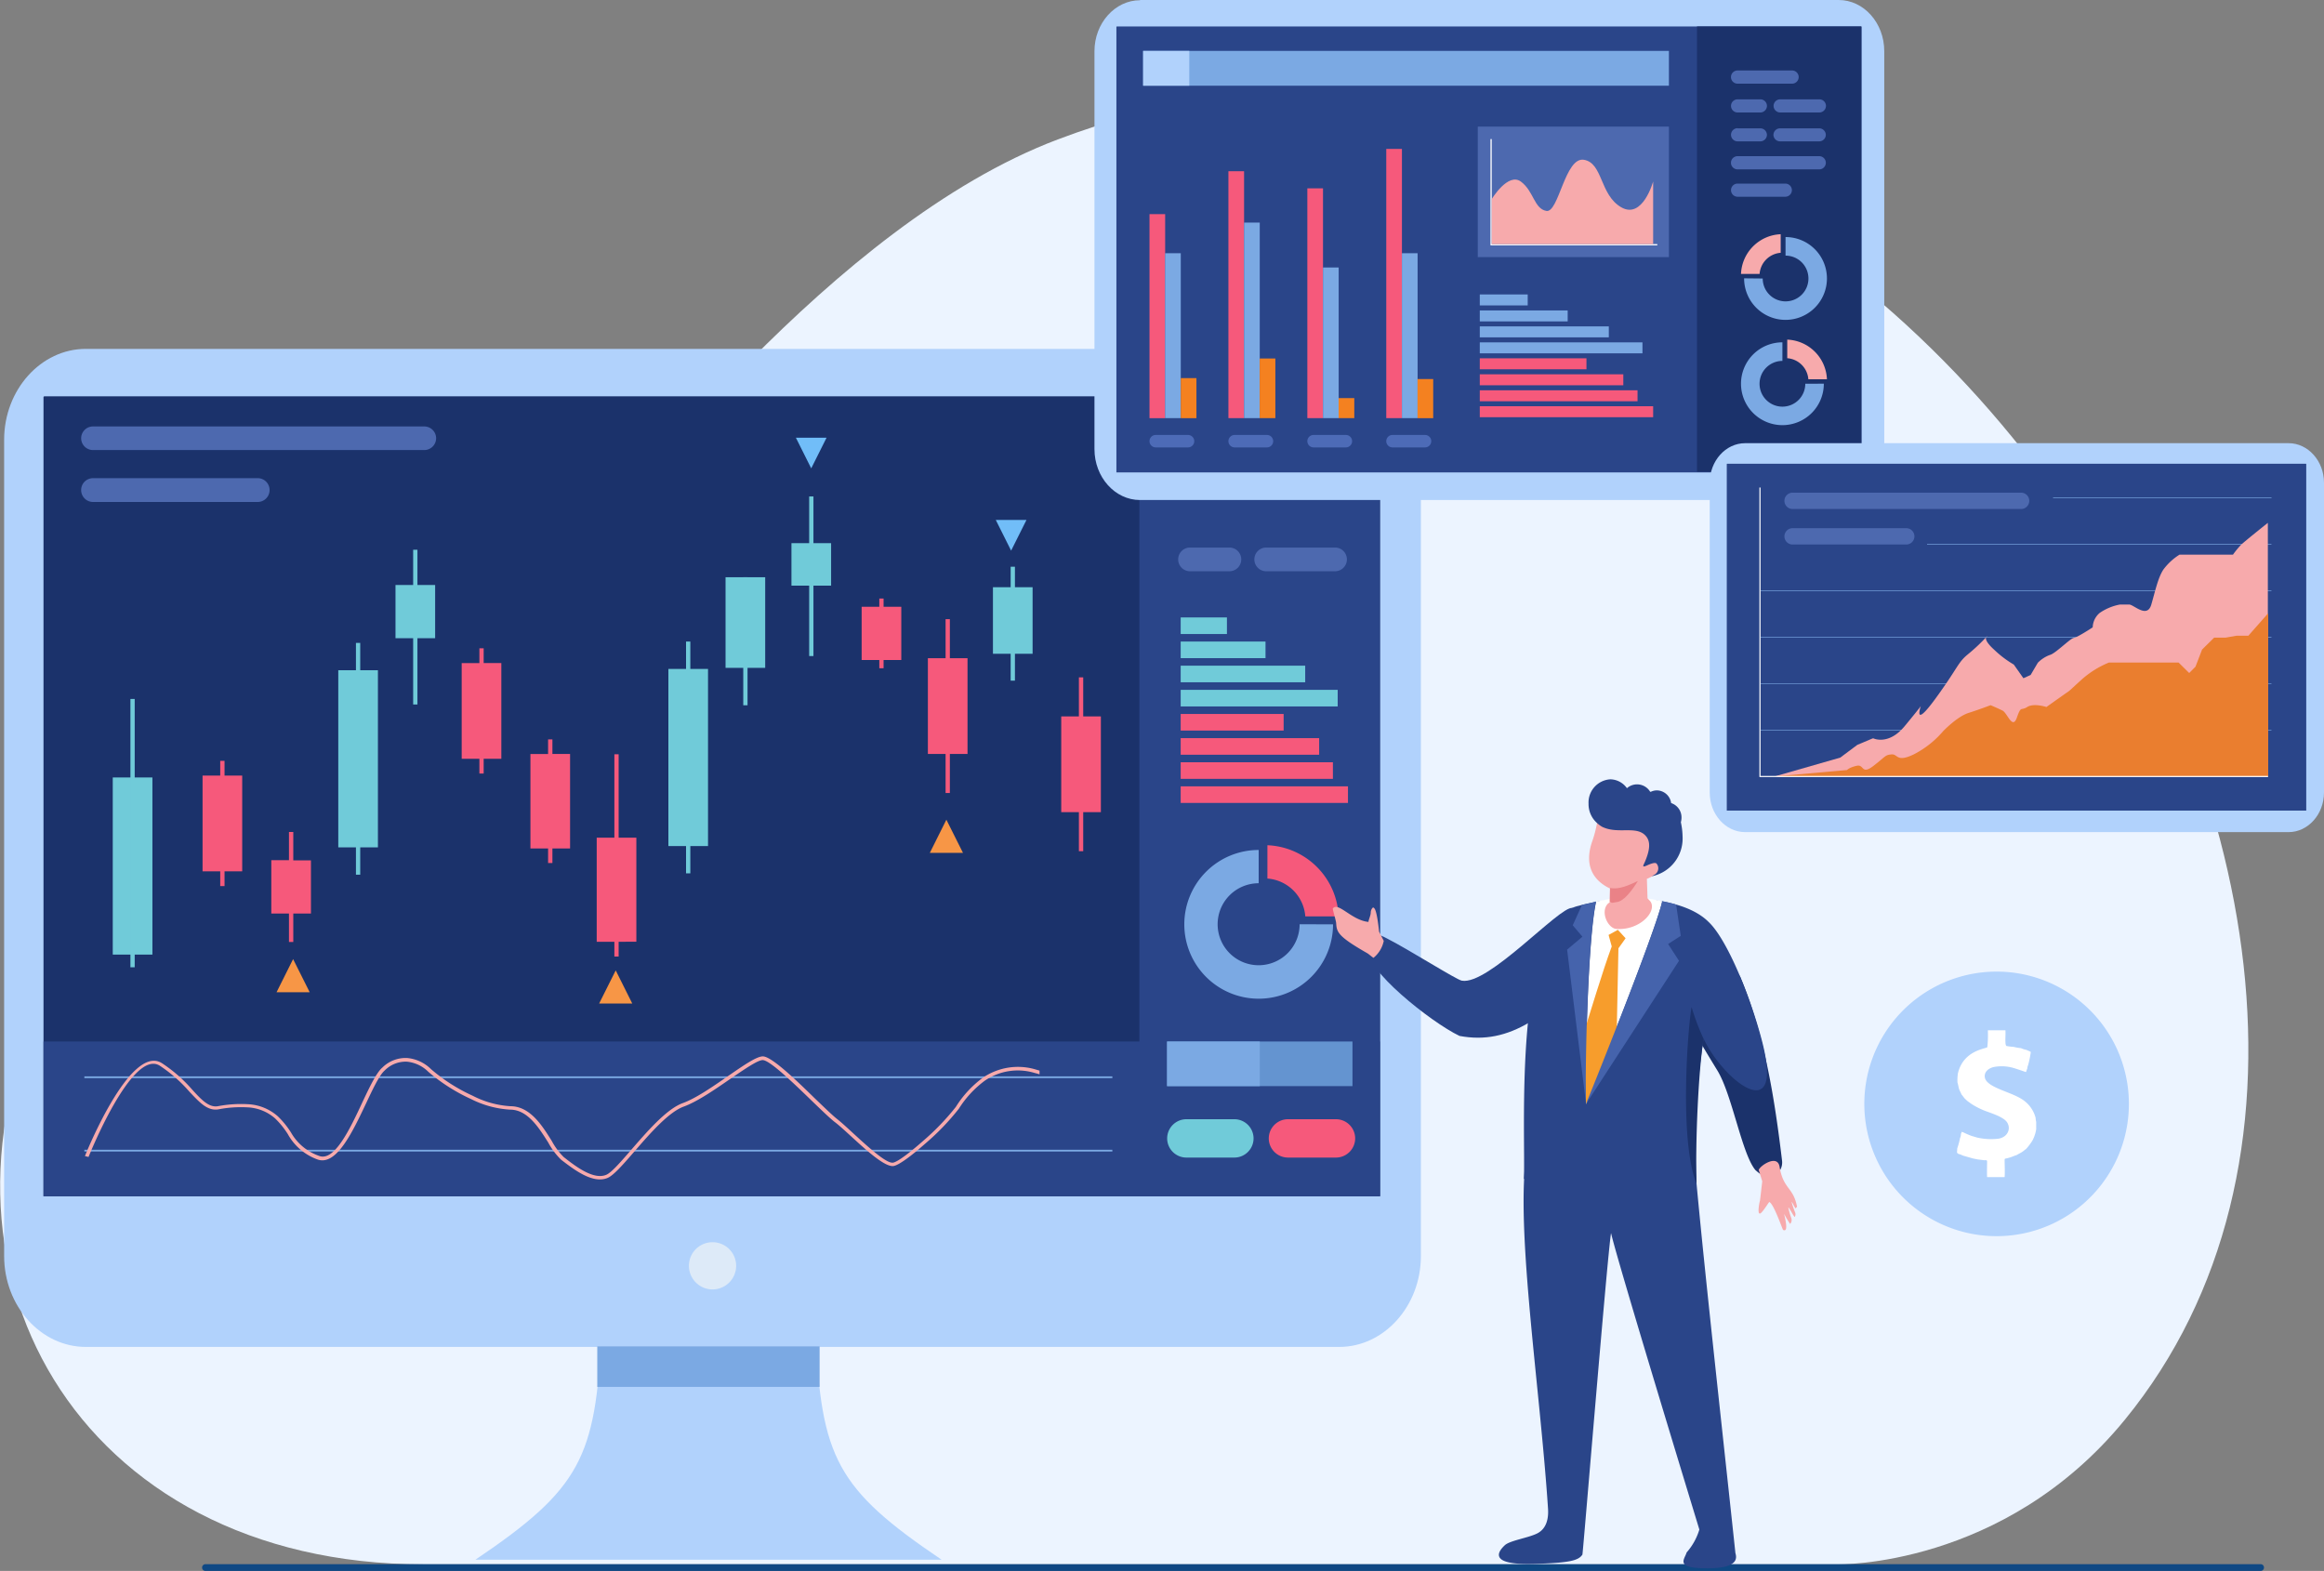 <svg xmlns="http://www.w3.org/2000/svg" viewBox="0 0 500 337.99"><rect x="0" y="0" width="500" height="337.99" fill="#808080" stroke="none"/><defs><style>.cls-1{fill:#ecf4ff;}.cls-1,.cls-11,.cls-12,.cls-13,.cls-14,.cls-15,.cls-18,.cls-19,.cls-2,.cls-22,.cls-25,.cls-26,.cls-27,.cls-28,.cls-3,.cls-30,.cls-31,.cls-9{fill-rule:evenodd;}.cls-2{fill:#0f4884;}.cls-20,.cls-3{fill:#b1d2fc;}.cls-27,.cls-4{fill:#1b326b;}.cls-26,.cls-5{fill:#2a4589;}.cls-14,.cls-6{fill:#7ba9e3;}.cls-7{fill:none;stroke:#7ba9e3;stroke-miterlimit:22.93;stroke-width:0.22px;}.cls-19,.cls-8{fill:#f7aaac;}.cls-23,.cls-9{fill:#4d69af;}.cls-10,.cls-15{fill:#70cbd9;}.cls-11,.cls-17{fill:#f6597b;}.cls-12{fill:#f79646;}.cls-13{fill:#71bdf8;}.cls-16{fill:#6494d0;}.cls-18{fill:#ddeaf8;}.cls-21{fill:#f48120;}.cls-22{fill:#4d6bb7;}.cls-24,.cls-28{fill:#fff;}.cls-25{fill:#ea7e2f;}.cls-29{fill:#f79d2c;}.cls-30{fill:#ea8287;}.cls-31{fill:#4563ac;}</style></defs><g id="Layer_2" data-name="Layer 2"><g id="Layer_1-2" data-name="Layer 1"><path class="cls-1" d="M227.58,30c-24.5,9.25-47.79,29-66.14,47.5-38.21,38.43-43.91,46.51-91,78.78-27.47,18.8-49.13,34.71-59.8,56-30,59.75,5.73,124.29,80.54,124.29H395.27s35.78.82,61.88-31.11C545.63,197.17,398.88-34.66,227.58,30"/><path class="cls-2" d="M44.21,336.53H486.36a.73.73,0,1,1,0,1.46H44.21a.73.73,0,1,1,0-1.46"/><path class="cls-3" d="M129.4,286.77c-1.23,26.77-4.49,33.54-27.12,48.8h100.3c-22.63-15.26-25.89-22-27.13-48.8l-23-2.18Z"/><path class="cls-3" d="M18.47,75.06H288.12c9.67,0,17.58,8.8,17.58,19.56V267.74h0v2.49c0,10.76-7.91,19.56-17.58,19.56H18.47C8.8,289.79.89,281,.89,270.23V94.62c0-10.76,7.91-19.56,17.58-19.56"/><path class="cls-4" d="M9.57,85.26h287.1a.23.23,0,0,1,.22.24V257.37H9.36V85.5a.23.23,0,0,1,.21-.24"/><rect class="cls-5" x="9.36" y="224.08" width="287.53" height="33.29"/><rect class="cls-6" x="128.61" y="289.79" width="47.61" height="8.48"/><rect class="cls-7" x="128.61" y="289.79" width="47.61" height="8.48"/><rect class="cls-6" x="18.15" y="231.58" width="221.17" height="0.38"/><rect class="cls-6" x="18.15" y="247.37" width="221.17" height="0.38"/><path class="cls-8" d="M248.7,246.73c3-.28,6-2.68,6-2.69l.53.58s-3.27,2.59-6.54,2.87Zm-230.42,2c0-.07,9.69-24.28,16.54-20a31.75,31.75,0,0,1,6.57,5.75c2,2.19,3.58,3.84,5.48,3.52a26.57,26.57,0,0,1,6.49-.43,10.43,10.43,0,0,1,6.42,2.61,18.66,18.66,0,0,1,2.84,3.5,11.19,11.19,0,0,0,6,5C71.92,250,75.25,243,78,237.08c1.5-3.18,2.86-6,4.06-7.21l.21-.19a7.12,7.12,0,0,1,5.34-2.05,8.41,8.41,0,0,1,4.94,2.22l.22.21a37.48,37.48,0,0,0,8.93,5.69A20.4,20.4,0,0,0,109.8,238c4.24,0,6.83,4.14,8.91,7.47a14.5,14.5,0,0,0,2.59,3.49l.12.09c2.55,2,6.39,4.89,9.07,3.68,1.12-.51,3.07-2.76,5.35-5.38,3.42-3.95,7.55-8.71,11-10,2.84-1,6.58-3.61,9.88-5.89s6.06-4.18,7.4-4.18c1.85,0,7,4.94,11.15,9,2,1.91,3.74,3.61,4.81,4.46s2.17,1.88,3.49,3.09c3.27,3,7.16,6.56,8.58,6.31,1-.18,3.6-2.16,6.3-4.54a53,53,0,0,0,7.19-7.44,22.64,22.64,0,0,1,5.75-6.24,13.37,13.37,0,0,1,11.51-1.8l.75.22v.8c-.32-.1-.64-.2-1-.28a12.54,12.54,0,0,0-10.8,1.67,22.22,22.22,0,0,0-5.55,6,52.15,52.15,0,0,1-7.32,7.59c-2.79,2.47-5.53,4.53-6.7,4.74-1.85.33-5.9-3.39-9.32-6.52-1.31-1.2-2.52-2.31-3.45-3-1.1-.88-2.87-2.59-4.86-4.51-4.07-3.94-9.06-8.75-10.56-8.75-1.07,0-3.79,1.88-6.91,4-3.34,2.31-7.13,4.93-10.07,6-3.26,1.18-7.32,5.85-10.67,9.72-2.34,2.7-4.35,5-5.63,5.59-3.16,1.43-7.24-1.7-9.95-3.77l-.13-.1a15,15,0,0,1-2.77-3.69c-2-3.16-4.43-7.09-8.2-7.09a21.4,21.4,0,0,1-8.44-2.29,38.73,38.73,0,0,1-9.14-5.83l-.21-.2a7.55,7.55,0,0,0-4.43-2,6.34,6.34,0,0,0-4.71,1.83l-.19.18c-1.1,1.07-2.43,3.87-3.9,7-2.93,6.19-6.43,13.58-10.51,12A11.91,11.91,0,0,1,61.92,244a18.15,18.15,0,0,0-2.72-3.36,9.63,9.63,0,0,0-5.91-2.39,25.4,25.4,0,0,0-6.27.42c-2.36.4-4-1.4-6.25-3.77a31.13,31.13,0,0,0-6.4-5.62c-6-3.73-15.29,19.57-15.32,19.64Z"/><path class="cls-9" d="M20,91.75H91.29a2.55,2.55,0,0,1,2.54,2.54h0a2.55,2.55,0,0,1-2.54,2.54H20a2.55,2.55,0,0,1-2.54-2.54h0A2.55,2.55,0,0,1,20,91.75"/><path class="cls-9" d="M20,102.88H55.48A2.55,2.55,0,0,1,58,105.42h0A2.56,2.56,0,0,1,55.48,108H20a2.56,2.56,0,0,1-2.54-2.55h0A2.55,2.55,0,0,1,20,102.88"/><rect class="cls-10" x="72.78" y="144.2" width="8.53" height="38.11"/><rect class="cls-10" x="76.58" y="138.32" width="0.92" height="49.87"/><rect class="cls-10" x="85.09" y="125.86" width="8.53" height="11.45"/><rect class="cls-10" x="88.89" y="118.28" width="0.92" height="33.29"/><rect class="cls-10" x="143.8" y="143.92" width="8.53" height="38.11"/><rect class="cls-10" x="147.6" y="138.03" width="0.92" height="49.87"/><rect class="cls-10" x="156.1" y="124.19" width="8.53" height="19.5"/><rect class="cls-10" x="159.91" y="124.19" width="0.92" height="27.55"/><rect class="cls-10" x="170.28" y="116.86" width="8.53" height="9.14"/><rect class="cls-10" x="174.09" y="106.81" width="0.92" height="34.34"/><rect class="cls-10" x="213.63" y="126.34" width="8.53" height="14.32"/><rect class="cls-10" x="217.44" y="121.93" width="0.92" height="24.51"/><rect class="cls-10" x="24.26" y="167.27" width="8.53" height="38.11"/><rect class="cls-10" x="28.06" y="150.38" width="0.92" height="57.73"/><path class="cls-11" d="M189.18,128.78h.92v1.77h3.81V142H190.1v1.77h-.92V142h-3.8V130.55h3.8Zm14.26,4.44h.92v8.4h3.8v20.6h-3.8v8.4h-.92v-8.4h-3.81v-20.6h3.81Zm-100.3,6.26h.92v3.18h3.8v20.59h-3.8v3.18h-.92v-3.18H99.33V142.66h3.81Zm14.78,19.6h.93v3.14h3.8v20.33h-3.8v3.13h-.93v-3.13h-3.8V162.22h3.8Zm14.26,3.2h.92v17.95h3.81v22.39H133.1v3.18h-.92v-3.18h-3.8V180.23h3.8Zm-84.8,1.41h.93v3.18h3.8v20.6h-3.8v3.17h-.93v-3.17h-3.8v-20.6h3.8ZM62.17,179h.93v6.1h3.8v11.45H63.1v6.11h-.93v-6.11h-3.8V185.06h3.8Zm166.15-24.87h3.8v-8.4h.93v8.4h3.8v20.6h-3.8v8.4h-.93v-8.4h-3.8Z"/><polygon class="cls-12" points="132.47 208.78 136.03 215.91 128.9 215.91 132.47 208.78"/><polygon class="cls-13" points="174.53 100.77 171.23 94.17 177.83 94.17 174.53 100.77"/><polygon class="cls-13" points="217.54 118.47 214.24 111.87 220.84 111.87 217.54 118.47"/><polygon class="cls-12" points="63.06 206.35 66.63 213.48 59.5 213.48 63.06 206.35"/><polygon class="cls-12" points="203.61 176.36 207.18 183.49 200.05 183.49 203.61 176.36"/><rect class="cls-5" x="245.13" y="85.5" width="51.76" height="171.87"/><path class="cls-14" d="M286.8,198.87a16,16,0,1,1-16-16v7.16a8.82,8.82,0,1,0,8.81,8.82Z"/><path class="cls-11" d="M272.68,181.85A16,16,0,0,1,288,197.16h-7.17a8.83,8.83,0,0,0-8.15-8.14Z"/><path class="cls-15" d="M255.24,240.8h10.33a4.14,4.14,0,0,1,4.13,4.12h0a4.14,4.14,0,0,1-4.13,4.13H255.24a4.14,4.14,0,0,1-4.13-4.13h0a4.14,4.14,0,0,1,4.13-4.12"/><path class="cls-11" d="M277.1,240.8h10.33a4.14,4.14,0,0,1,4.13,4.12h0a4.14,4.14,0,0,1-4.13,4.13H277.1a4.14,4.14,0,0,1-4.13-4.13h0a4.14,4.14,0,0,1,4.13-4.12"/><rect class="cls-16" x="251.09" y="224.08" width="39.89" height="9.6"/><rect class="cls-6" x="251.09" y="224.08" width="19.95" height="9.6"/><path class="cls-9" d="M255.87,117.81h8.79a2.55,2.55,0,0,1,0,5.09h-8.79a2.55,2.55,0,0,1,0-5.09"/><path class="cls-9" d="M272.26,117.81h15.13a2.55,2.55,0,0,1,0,5.09H272.26a2.55,2.55,0,0,1,0-5.09"/><rect class="cls-10" x="254.02" y="132.84" width="9.95" height="3.57"/><rect class="cls-10" x="254.02" y="138.03" width="18.25" height="3.57"/><rect class="cls-10" x="254.02" y="143.22" width="26.79" height="3.57"/><rect class="cls-10" x="254.02" y="148.42" width="33.78" height="3.57"/><rect class="cls-17" x="254.02" y="153.61" width="22.15" height="3.57"/><rect class="cls-17" x="254.02" y="158.81" width="29.79" height="3.57"/><rect class="cls-17" x="254.02" y="164" width="32.75" height="3.57"/><rect class="cls-17" x="254.02" y="169.18" width="35.99" height="3.57"/><path class="cls-18" d="M153.29,267.26a5.08,5.08,0,1,1-5.07,5.08,5.07,5.07,0,0,1,5.07-5.08"/><path class="cls-9" d="M262.91,83.31h27.18a3.3,3.3,0,0,1,3.29,3.29h0a3.3,3.3,0,0,1-3.29,3.28H262.91a3.3,3.3,0,0,1-3.29-3.28h0a3.3,3.3,0,0,1,3.29-3.29"/><path class="cls-9" d="M262.91,97.7h11.35a3.29,3.29,0,0,1,3.29,3.28h0a3.3,3.3,0,0,1-3.29,3.29H262.91a3.3,3.3,0,0,1-3.29-3.29h0a3.29,3.29,0,0,1,3.29-3.28"/><path class="cls-9" d="M284.09,97.7h19.56a3.28,3.28,0,0,1,3.28,3.28h0a3.29,3.29,0,0,1-3.28,3.29H284.09A3.3,3.3,0,0,1,280.8,101h0a3.29,3.29,0,0,1,3.29-3.28"/><path class="cls-3" d="M245.27,0H395.59c5.39,0,9.8,4.93,9.8,11V95.24h0v1.4c0,6-4.41,10.94-9.8,10.94H245.27c-5.39,0-9.8-4.92-9.8-10.94V11c0-6,4.41-10.95,9.8-10.95"/><path class="cls-5" d="M240.31,5.69H400.36a.12.12,0,0,1,.12.13v95.82H240.19V5.82a.12.12,0,0,1,.12-.13"/><rect class="cls-4" x="365.1" y="5.69" width="35.38" height="95.81"/><path class="cls-14" d="M375.24,59.88A8.91,8.91,0,1,0,384.15,51v4a4.92,4.92,0,1,1-4.91,4.92Z"/><path class="cls-19" d="M383.11,50.39a8.92,8.92,0,0,0-8.54,8.54h4a4.92,4.92,0,0,1,4.54-4.54Z"/><rect class="cls-6" x="245.94" y="10.95" width="113.12" height="7.49"/><rect class="cls-20" x="245.94" y="10.95" width="9.93" height="7.49"/><rect class="cls-17" x="247.31" y="46.07" width="3.37" height="43.9"/><rect class="cls-6" x="250.67" y="54.48" width="3.37" height="35.48"/><rect class="cls-21" x="254.04" y="81.35" width="3.37" height="8.62"/><path class="cls-22" d="M248.65,93.58h6.95a1.34,1.34,0,0,1,1.34,1.34h0a1.34,1.34,0,0,1-1.34,1.34h-6.95a1.34,1.34,0,0,1-1.34-1.34h0a1.34,1.34,0,0,1,1.34-1.34"/><rect class="cls-17" x="264.29" y="36.84" width="3.37" height="53.12"/><rect class="cls-6" x="267.66" y="47.89" width="3.37" height="42.07"/><rect class="cls-21" x="271.02" y="77.13" width="3.37" height="12.83"/><path class="cls-22" d="M265.63,93.58h6.95a1.34,1.34,0,0,1,1.34,1.34h0a1.34,1.34,0,0,1-1.34,1.34h-6.95a1.34,1.34,0,0,1-1.34-1.34h0a1.34,1.34,0,0,1,1.34-1.34"/><rect class="cls-17" x="281.27" y="40.52" width="3.37" height="49.44"/><rect class="cls-6" x="284.64" y="57.55" width="3.37" height="32.41"/><rect class="cls-21" x="288" y="85.65" width="3.37" height="4.31"/><path class="cls-22" d="M282.61,93.58h6.95a1.34,1.34,0,0,1,1.34,1.34h0a1.34,1.34,0,0,1-1.34,1.34h-6.95a1.34,1.34,0,0,1-1.34-1.34h0a1.34,1.34,0,0,1,1.34-1.34"/><rect class="cls-17" x="298.25" y="32.04" width="3.37" height="57.92"/><rect class="cls-6" x="301.62" y="54.48" width="3.37" height="35.48"/><rect class="cls-21" x="304.98" y="81.55" width="3.37" height="8.42"/><path class="cls-22" d="M299.59,93.58h7a1.34,1.34,0,0,1,1.34,1.34h0a1.34,1.34,0,0,1-1.34,1.34h-7a1.34,1.34,0,0,1-1.34-1.34h0a1.34,1.34,0,0,1,1.34-1.34"/><path class="cls-14" d="M392.39,82.55a8.91,8.91,0,1,1-8.91-8.9v4a4.92,4.92,0,1,0,4.92,4.91Z"/><path class="cls-19" d="M384.52,73.07a8.9,8.9,0,0,1,8.54,8.53h-4a4.91,4.91,0,0,0-4.54-4.53Z"/><path class="cls-9" d="M373.83,15.16h11.73a1.42,1.42,0,0,1,0,2.84H373.83a1.42,1.42,0,0,1,0-2.84"/><path class="cls-9" d="M373.83,21.37h4.9a1.42,1.42,0,0,1,1.42,1.41h0a1.43,1.43,0,0,1-1.42,1.42h-4.9a1.42,1.42,0,0,1-1.41-1.42h0a1.41,1.41,0,0,1,1.41-1.41"/><path class="cls-9" d="M383,21.37h8.43a1.42,1.42,0,0,1,1.42,1.41h0a1.43,1.43,0,0,1-1.42,1.42H383a1.43,1.43,0,0,1-1.42-1.42h0A1.42,1.42,0,0,1,383,21.37"/><path class="cls-9" d="M373.83,27.61h4.9A1.43,1.43,0,0,1,380.15,29h0a1.42,1.42,0,0,1-1.42,1.41h-4.9A1.41,1.41,0,0,1,372.42,29h0a1.42,1.42,0,0,1,1.41-1.42"/><path class="cls-9" d="M383,27.61h8.43A1.43,1.43,0,0,1,392.82,29h0a1.42,1.42,0,0,1-1.42,1.41H383A1.42,1.42,0,0,1,381.55,29h0A1.43,1.43,0,0,1,383,27.61"/><rect class="cls-6" x="318.37" y="63.35" width="10.31" height="2.36"/><rect class="cls-6" x="318.37" y="66.79" width="18.91" height="2.36"/><rect class="cls-6" x="318.37" y="70.22" width="27.76" height="2.36"/><rect class="cls-6" x="318.37" y="73.66" width="35" height="2.36"/><rect class="cls-17" x="318.37" y="77.09" width="22.95" height="2.36"/><rect class="cls-17" x="318.37" y="80.53" width="30.88" height="2.36"/><rect class="cls-17" x="318.37" y="83.97" width="33.94" height="2.36"/><rect class="cls-17" x="318.37" y="87.4" width="37.3" height="2.36"/><rect class="cls-23" x="317.94" y="27.24" width="41.12" height="28.08"/><polygon class="cls-24" points="320.94 29.92 320.94 52.52 356.56 52.52 356.56 52.79 320.67 52.79 320.67 29.92 320.94 29.92"/><path class="cls-19" d="M320.94,42.84s3.51-5.83,6.29-3.76,2.81,5.83,5.47,6.3,4-11.71,8.09-11,3.37,7.53,8,10.21,6.88-5.55,6.88-5.55V52.52H320.94Z"/><path class="cls-9" d="M373.83,33.6H391.4a1.42,1.42,0,1,1,0,2.84H373.83a1.42,1.42,0,0,1,0-2.84"/><path class="cls-9" d="M373.83,39.5H384.1a1.42,1.42,0,0,1,1.42,1.41h0a1.43,1.43,0,0,1-1.42,1.42H373.83a1.42,1.42,0,0,1-1.41-1.42h0a1.41,1.41,0,0,1,1.41-1.41"/><path class="cls-9" d="M389.18,171.34H398a2.56,2.56,0,0,1,2.55,2.55h0a2.56,2.56,0,0,1-2.55,2.56h-8.83a2.56,2.56,0,0,1-2.56-2.56h0a2.56,2.56,0,0,1,2.56-2.55"/><path class="cls-9" d="M405.65,171.34h15.21a2.56,2.56,0,0,1,2.56,2.55h0a2.56,2.56,0,0,1-2.56,2.56H405.65a2.56,2.56,0,0,1-2.56-2.56h0a2.56,2.56,0,0,1,2.56-2.55"/><path class="cls-3" d="M375.46,95.35H492.38c4.19,0,7.62,3.83,7.62,8.51v66.65c0,4.69-3.43,8.52-7.62,8.52H375.46c-4.2,0-7.62-3.83-7.62-8.52V103.86c0-4.68,3.42-8.51,7.62-8.51"/><path class="cls-5" d="M371.6,99.77H496.09a.1.1,0,0,1,.09.11V174.4H371.51V99.88a.1.1,0,0,1,.09-.11"/><path class="cls-6" d="M378.78,157H488.69v.12H378.78Zm0-10H488.69v.12H378.78Zm0-10H488.69v.13H378.78Zm0-10H488.69v.13H378.78Zm35.82-10h74.09v.13H414.6Zm27.11-10h47v.13h-47Z"/><path class="cls-19" d="M381.76,167.06,395.92,163l3.67-2.74,3.3-1.39h.2s3.23,1.55,6.7-2.65,3.47-4.33,3.47-4.33-1.79,5.17,3.12-1.55,4.78-7.75,7-9.56a40,40,0,0,0,4.18-3.95h0s-1.27.46,1.44,2.92a22.46,22.46,0,0,0,4.26,3.23l2.07,2.94,1.55-.7,1.55-2.63a7.12,7.12,0,0,1,2.59-1.68c1.16-.26,4.39-3.57,5.16-3.67s4.06-2.27,4.06-2.27a4.2,4.2,0,0,1,1.5-3.1,11.3,11.3,0,0,1,4.39-1.81h1.94c1,0,3.88,3.1,4.78,0s1.42-5.69,2.58-7.5a12.72,12.72,0,0,1,3.49-3.23h11.5a19.42,19.42,0,0,1,1.68-2.06c.78-.78,5.82-4.78,5.82-4.78v54.62Z"/><path class="cls-25" d="M381.76,167.06l15.63-1.39s.38-.52,2.06-.91.95,2.07,3.64,0,2.44-2.32,3.86-2.45,1,1.81,4.78,0a20.74,20.74,0,0,0,6.33-5s3-3.13,5.43-3.91,4.78-1.68,4.78-1.68,1.55.65,2.58,1.17,2.13,4.18,3.07,1.51.81-1.39,2.23-2.29,4.13,0,4.13,0,3.62-2.58,4.39-3.1.52-.39,3.23-2.84a20.43,20.43,0,0,1,5.82-3.62h15L471,144.8l1.35-1.36,1.42-3.69,2.59-2.56h2.45l2.33-.41h2.58l4.27-4.84v35.12Z"/><polygon class="cls-24" points="378.77 104.89 378.77 166.94 487.95 166.94 487.95 167.18 378.53 167.18 378.53 104.89 378.77 104.89"/><path class="cls-9" d="M385.66,106h49.17a1.76,1.76,0,0,1,1.76,1.75h0a1.76,1.76,0,0,1-1.76,1.76H385.66a1.76,1.76,0,0,1-1.75-1.76h0a1.76,1.76,0,0,1,1.75-1.75"/><path class="cls-9" d="M385.66,113.64h24.47a1.75,1.75,0,0,1,1.75,1.75h0a1.75,1.75,0,0,1-1.75,1.76H385.66a1.76,1.76,0,0,1-1.75-1.76h0a1.76,1.76,0,0,1,1.75-1.75"/><path class="cls-26" d="M345.19,205.59c-12.14,13.19-20.39,19.32-31.18,17.29-6.29-3-20.84-14.76-19.14-18.17,1.26-2.51-.11-4.75,3.42-2.86,4.75,2.4,15,8.92,16.21,9.14,5.7,1.06,21-16,23.77-15.65,1-.1,10.73,8.1,6.92,10.25"/><path class="cls-19" d="M296.71,200.46c-.09-.88-.47-4.37-1-5-.27-.33-.36-.21-.52,0a1.62,1.62,0,0,0-.28.89c0,.64-.53,1.67-.48,2-3.64-.33-6.53-4.42-7.69-2.88,0,.39.69,2.55.73,3.15.11,1.92.37,2.85,6.69,6.46.3.17,1,.79,1.34,1a6.33,6.33,0,0,0,2.21-3.65Z"/><path class="cls-26" d="M328.84,246c-3.38,14.82,2.38,50.84,4.21,78.56.13,1.89-.19,4.2-2.22,5.3-1.86,1-6,1.56-7.09,2.61-.79.76-4.52,4.33,6.33,4,7.72-.21,9.55-.74,10.38-2,.12-.18,5.36-64.35,6.16-69.18,1.38,6.15,19,63.76,19,63.79a13.09,13.09,0,0,1-2.74,4.93c-.42,1.51-2.75,3.47,4.72,3.41s5.73-3,5.76-3.43c-3.32-31.2-7.86-71.45-9.22-89.54,0,0-9.95-.14-15.37-3.2-8.25-4.66-13.34-23.6-11.8-4.11.29,3.66-6.79,3.76-8.08,8.8"/><path class="cls-27" d="M374.67,210.8c5.05,12.33,7.16,25.77,8.73,38.9a3.29,3.29,0,0,1-2,3.44c-1,.56-1.81.28-3.74-1.41-2.92-3.52-5-16.2-8.16-21.39-6.27-10.25-12.31-20.19-9-26.75.16-.92,13.15,3.17,14.15,7.21"/><path class="cls-26" d="M366.52,223.45A151.94,151.94,0,0,0,365,254.68c-14.56,2.5-28.45,1.71-37.14-1.06.4-9.61-2.44-55.69,11.8-58.74,9.63-2.7,22.54-1.85,27.87,3.41l.05.05c4.07,3.81,9.11,16.4,11.48,25.52,5,19.13-8.37,8.57-12.54-.41"/><path class="cls-28" d="M343.4,194c-1.75,7.93-2.36,34.71-2.17,43.55.33-.66,15.15-37.53,16.41-43.65a30.36,30.36,0,0,0-14.24.1"/><path class="cls-29" d="M340.63,222.44l.6,15.07,6.57-13.85.4-19.63,1.54-2.16-1.66-1.82-2,1.1.68,2.48c-2,5.39-4.74,14.61-6.09,18.81"/><path class="cls-27" d="M366.52,223.45c-1.13,7.22-1.79,22.17-1.52,31.23-3.82-9.46-1.8-34.23-1.06-38a49.55,49.55,0,0,0,2.58,6.81"/><path class="cls-19" d="M346.39,191.1l-.05,3-.44.36c-1.68,1.81.14,5.52,2.07,5.41,4.85.24,8.58-3.75,7.12-5.91l-.63-.7-.14-4.19c.25,0,2.07-1.06,2.62-1.22a2.83,2.83,0,0,0,1.39-2.32c.05-1.1-1.65-.75-1.65-.75,2.06-2.83,4.4-5.14,1.37-7.69s-10-4-10-4l-4.2-1.45c.54,1.44-.18,6.27-1.26,9.29-1.53,4.29-.68,8.09,3.81,10.24"/><path class="cls-30" d="M352.34,189.61s-2.37,4.07-4.32,4.44-1,.09-1.68,0l.05-3c1.34.21,2.66.11,5.95-1.49"/><path class="cls-26" d="M344.58,177.83c3.49,1.79,7.51-.34,9.54,2.06,1,1.18.9,2.89-.22,5.53-.34.78-.78,1.35.53.74.61-.28,1.6-.67,1.94-.39a1.56,1.56,0,0,1-.23,2.3c-.27.19-.78.46-.78.46A8.27,8.27,0,0,0,362,180a15.59,15.59,0,0,0-.37-3.1,3.61,3.61,0,0,0,.14-1,3.23,3.23,0,0,0-2.23-3.12,3.15,3.15,0,0,0-3.06-2.73,3,3,0,0,0-1.3.3l-.15,0a3.29,3.29,0,0,0-5-.77,4.48,4.48,0,0,0-3.59-1.91,5,5,0,0,0-4.67,5.25,5.44,5.44,0,0,0,2.06,4.35,5.28,5.28,0,0,0,.84.6"/><path class="cls-31" d="M341.23,237.5h0l-4.07-33.19,3.29-2.78-2.08-2.46,2-4.4a19.77,19.77,0,0,0,3-.72c-1.75,7.93-2.36,34.7-2.17,43.55"/><path class="cls-31" d="M341.23,237.5h0l20-30.78-2.34-3.62,2.72-1.75-1-6.73a27.07,27.07,0,0,0-3-.74c-1.3,6.22-16.06,42.93-16.4,43.61"/><path class="cls-19" d="M378.39,251.73l.75,2.43-.48,4.14c-.18.47-.71,3.5.23,2.65.66-.6,1.7-2.38,1.78-2.34,1,.49,2.85,6,2.95,6,1.31.7.35-2.84.22-3.45a21.43,21.43,0,0,0,1.3,2.17,1.29,1.29,0,0,0,.28-1.19,15.79,15.79,0,0,1-.67-2.33c.12-.18,1.3,2.21,1.39,2a1.09,1.09,0,0,0,.09-.91,22.42,22.42,0,0,1-.77-2.26c.07-.22.82,1.53.87,1.33s.32-.22.29-.38c-.82-4.26-2.94-3.66-3.75-8.56-.44-2.73-4.11-.31-4.48.66"/><path class="cls-20" d="M439.63,210.88a28.46,28.46,0,1,1-36.69,16.56,28.46,28.46,0,0,1,36.69-16.56"/><path class="cls-24" d="M421.21,231.16a9.37,9.37,0,0,0-.07,1.69l0,.07c.09.12.25,1.1.34,1.36.14.43.42.85.52,1.18.08.06.53.68.64.81a8.47,8.47,0,0,0,.75.7c.31.2.58.43.95.66a16.28,16.28,0,0,0,3.2,1.54c1.46.52,3.45,1.22,4.2,2.19,1,1.36.3,3.32-1.86,3.64a13.63,13.63,0,0,1-4.4-.23c-.4-.1-.81-.25-1.2-.34a17.91,17.91,0,0,1-1.91-.82l-.34-.09a.78.78,0,0,1-.14.42,2.25,2.25,0,0,1-.2.93,15.69,15.69,0,0,1-.6,2.22c0,.18-.05.66-.05.92l.11.08.18.17a3.43,3.43,0,0,1,.94.35l2.16.62,1,.21,1.52.19a.65.65,0,0,1,.31,0l.11,0c.11,0,0,0,.09.05l.06.16c0,.27-.06,2.85,0,3.41h3.77c.08-1.15,0-2.48,0-3.63,0-.41.09-.31.48-.41,1.05-.24,1.52-.54,2.12-.7.11-.11.83-.45,1.05-.6a5.62,5.62,0,0,0,.5-.35,2.29,2.29,0,0,1,.44-.33,12.38,12.38,0,0,0,1.39-1.84,7.81,7.81,0,0,0,.81-2.43v-1.57a5,5,0,0,1-.13-.91,6.76,6.76,0,0,0-3.13-4.1c-2.52-1.56-7.52-2.48-7.8-4.63-.15-1.23.92-1.94,1.92-2.18a9.12,9.12,0,0,1,3.79.08c.82.18,3.07,1,3.13,1,.18-.23.13-.49.29-.67a2.46,2.46,0,0,1,.2-.85,21.1,21.1,0,0,0,.57-2.8c-.43-.29-.65-.25-.87-.43l0,0a5,5,0,0,1-1.24-.39,9.1,9.1,0,0,1-1.54-.27,12.49,12.49,0,0,1-1.59-.2c-.4-.24-.13-2.43-.22-3.37h-3.78a23.2,23.2,0,0,1-.12,3.64c-.31.34-5.27.66-6.36,5.8"/></g></g></svg>